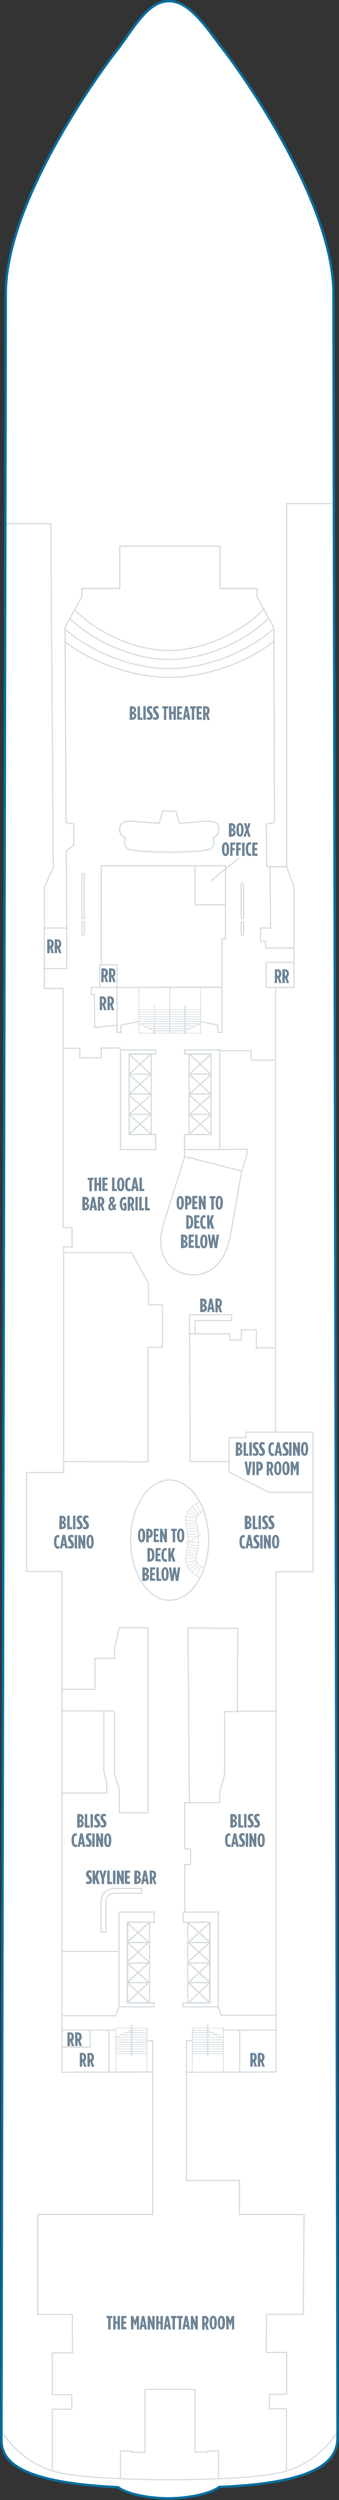 <?xml version="1.0" encoding="utf-8"?>
<!-- Generator: Adobe Illustrator 25.4.1, SVG Export Plug-In . SVG Version: 6.00 Build 0)  -->
<svg version="1.1" id="BLISS_DECK_07" xmlns="http://www.w3.org/2000/svg" xmlns:xlink="http://www.w3.org/1999/xlink" x="0px"
	 y="0px" width="140.7px" height="1035px" viewBox="0 0 140.7 1035" style="enable-background:new 0 0 140.7 1035;"
	 xml:space="preserve">
<rect x="0" y="0" width="140.7" height="1035" fill="#333333" stroke="none"/>
<style type="text/css">
	.st0{fill:#FFFFFF;}
	.st1{fill:none;stroke:#D5DCE0;stroke-width:0.5;}
	.st2{fill:none;stroke:#D5DCE0;stroke-width:0.25;}
	.st3{fill:#6E8496;}
	.st4{fill:none;}
	.st5{fill:none;stroke:#076FA0;stroke-miterlimit:10;}
</style>
<g id="BLISS_DECK_07_BOTTOM">
	<path class="st0" d="M0.6,1010c0,8.7,6.8,17.7,48.4,19.7c3.7,2.8,12.8,4.6,20.9,4.6c8.2,0,17.4-1.9,21.1-4.7
		c41-1.7,49.1-10.7,49.1-20.6l0-0.6c0,0-1.7-880.4-1.7-886.9C138.4,83,98.9,28.5,93,21C87.1,13.5,79.2,0.5,70.4,0.5h-0.5h0
		c-9,0-15.5,13-21.5,20.5s-46,62-46,100.5c0,6.5-1.8,888.2-1.8,888.2L0.6,1010z"/>
	<polyline class="st1" points="57.6,422.9 50.2,424.4 50.2,427.4 48.6,427.4 48.6,399.4 41.4,399.4 41.4,408.8 	"/>
	<polyline class="st1" points="48.5,424.4 39.3,425.4 39.2,411.7 37.9,411.7 37.9,408.8 92.1,408.7 	"/>
	<path class="st1" d="M95.3,512.6c-2.6,13-11.2,16.6-18.8,14.7c-8-2.1-12.2-9.9-8.3-21.8l8.5-26.7l23.6,6l-4.9,28L95.3,512.6z"/>
	<polyline class="st1" points="114.4,592.9 102.1,592.9 102.1,595.2 95.1,595.2 95.1,605.1 78.9,605.1 78.7,552.2 95.4,552.2 
		95.4,554.8 100.2,554.8 100.2,550.5 106.4,550.5 106.4,558 114.1,558 	"/>
	<polygon class="st1" points="98.7,674.1 98.5,708.6 93.2,708.6 93.2,734.8 91.2,742 91.2,746.3 78.6,746.3 78,674 	"/>
	<path class="st1" d="M79.9,844.8h-2.5v57.9h22v14.1h26.8c0,0-0.4,41.5-0.2,41.3h-15.4l-0.1,15.8h8.5v17.3h-7.2v6h7.1v25.5"/>
	<line class="st1" x1="48" y1="840.5" x2="25.5" y2="840.5"/>
	<path class="st1" d="M92.4,840.5h22.2c0,0,0,17.3,0,17.3l-37.2,0.1"/>
	<path class="st2" d="M81.3,652.3c0.8-1.2,1.5-2.5,2.1-3.9c0,0,0,0,0-0.1"/>
	<path class="st2" d="M81.6,644.1c0.8-3.3,0.8-5,0.8-6.9C82.4,639,82.3,640.8,81.6,644.1c-0.4,1.6,0.1,3.8,3,5"/>
	<path class="st2" d="M77.2,643.1c0.7-3,0.9-5,0.9-5.9C78.1,638.4,77.9,640.1,77.2,643.1c-1.1,5,2.2,8.4,5.8,10"/>
	<polyline class="st2" points="82.6,647.8 79.7,651 81.3,652.3 	"/>
	<polyline class="st2" points="82.1,647.2 78.6,649.8 77.7,648.5 81.6,646.7 81.5,645.9 77.2,647 77.1,645.3 81.4,645 81.5,644.3 
		77.1,643.8 77.3,642.7 81.7,643.3 81.9,642.2 77.5,641.7 77.7,640.6 82.1,641.1 82.3,639.8 77.8,639.6 78,638.4 82.4,638.6 
		82.4,637.6 	"/>
	<path class="st2" d="M81.6,630.6c0.8,3.3,0.8,5,0.8,6.9C82.4,635.7,82.3,633.9,81.6,630.6c-0.4-1.6,0.1-3.8,3-5"/>
	<path class="st2" d="M77.2,631.6c0.7,3,0.9,5,0.9,5.9C78.1,636.3,77.9,634.6,77.2,631.6c-1.1-5,2.2-8.4,5.8-10"/>
	<polyline class="st2" points="82.6,626.9 79.7,623.7 81.3,622.5 83.4,626.2 	"/>
	<polyline class="st2" points="82.1,627.5 78.6,624.9 77.7,626.2 81.6,628.1 81.5,628.8 77.2,627.7 77.1,629.4 81.4,629.7 
		81.5,630.4 77.1,630.9 77.3,632 81.7,631.4 81.9,632.5 77.5,633 77.7,634.1 82.1,633.7 82.3,634.9 77.8,635.2 78,636.3 82.4,636.1 
		82.4,637.1 	"/>
	<ellipse class="st1" cx="70.4" cy="637.6" rx="16.2" ry="24.9"/>
	<line class="st1" x1="45.2" y1="840.3" x2="45.2" y2="857.8"/>
	<polyline class="st1" points="37.4,840.6 37.4,847.5 25.7,847.5 	"/>
	<line class="st1" x1="99.5" y1="840.4" x2="99.5" y2="857.7"/>
	<polyline class="st1" points="49.4,830.8 48.1,834.5 25.4,834.5 	"/>
	<polyline class="st1" points="90.6,830.8 91.8,834.3 114.5,834.3 	"/>
	<polyline class="st1" points="26.1,434 33.1,434 33.1,437.9 42,437.9 42,433.9 50.1,433.9 	"/>
	<polyline class="st1" points="91.4,435 104.3,435 104.3,438.9 114.3,438.9 	"/>
	<polyline class="st1" points="47.5,686.7 47.5,682.6 49.5,673.9 61.4,673.9 61.4,750.5 49.5,750.5 49.5,740.7 47.5,734.6 
		47.5,708.4 	"/>
	<polyline class="st1" points="121.9,392.5 110.3,392.5 110.2,389.7 108.1,389.7 108.1,384.2 112.3,384.2 112.1,358.8 119,358.8 	
		"/>
	<polyline class="st1" points="114.6,840.5 114.6,650.7 129.9,650.7 129.9,592.9 114.4,592.9 114.4,409 	"/>
	<line class="st1" x1="25.5" y1="807.9" x2="49.2" y2="807.9"/>
	<polyline class="st1" points="25.4,699.4 39.4,699.4 39.4,686.5 47.2,686.5 	"/>
	<line class="st1" x1="25.4" y1="708.3" x2="47.2" y2="708.3"/>
	<polyline class="st1" points="129.7,617.8 111.6,617.8 95.1,609.4 95.1,603.8 	"/>
	<polygon class="st1" points="96.1,544.3 81,544.3 81,544.3 79.1,544.3 79.1,544.3 78.7,544.3 78.7,552.2 81,552.2 81,546.7 
		96.1,546.7 	"/>
	<polyline class="st1" points="91.3,475.9 102.5,475.8 102.5,478.1 100.2,485.2 	"/>
	<polyline class="st1" points="121.8,398.4 110.4,398.4 110.5,408.8 122,408.8 122,367.3 119,358.8 110.7,358.8 110.5,341.2 
		113.9,340.5 113.7,259.9 106.7,247.2 106.7,243.6 91.3,243.6 91.3,226.1 49.7,226.1 49.7,243.6 34,243.6 34,247 27,259.7 
		27.4,340.5 30.6,341.2 30.6,349.9 27.5,352.4 27.7,384.2 18.4,384.2 18.4,409.2 26.2,409.2 26.2,508.2 29.9,508.2 29.9,516.2 
		26.4,516.2 26.4,609.6 11,609.6 11,650.6 25.7,650.6 25.7,857.9 63.4,857.8 	"/>
	<polyline class="st1" points="18,401 27.7,401 27.7,383.6 	"/>
	<path class="st1" d="M34.5,380.4c-0.3,0-0.5-0.2-0.5-0.4v-18c0-0.2,0.2-0.4,0.5-0.4s0.5,0.2,0.5,0.4v18
		C35,380.2,34.7,380.4,34.5,380.4z"/>
	<path class="st1" d="M34.5,387.1c-0.3,0-0.5-0.2-0.5-0.4v-4.8c0-0.2,0.2-0.4,0.5-0.4s0.5,0.2,0.5,0.4v4.8
		C35,386.9,34.7,387.1,34.5,387.1z"/>
	<path class="st1" d="M100.6,380.4c-0.3,0-0.5-0.2-0.5-0.4v-14.1c0-0.2,0.2-0.4,0.5-0.4s0.5,0.2,0.5,0.4V380
		C101.1,380.2,100.9,380.4,100.6,380.4z"/>
	<path class="st1" d="M100.6,387.1c-0.3,0-0.5-0.2-0.5-0.4v-4.8c0-0.2,0.2-0.4,0.5-0.4s0.5,0.2,0.5,0.4v4.8
		C101.1,386.9,100.9,387.1,100.6,387.1z"/>
	<polyline class="st2" points="83.6,635.3 80.6,637 80.1,636.8 80.1,638 79.6,637.5 76.8,638.9 	"/>
	<polyline class="st1" points="80.9,358.4 80.9,374.6 93.5,374.6 	"/>
	<polyline class="st1" points="18.4,384.2 18.4,367.5 22.1,359 21.1,216.8 2.7,216.8 	"/>
	<polyline class="st1" points="119,358.8 119,208.5 137.9,208.5 	"/>
	<polyline class="st1" points="21.7,1022.8 21.7,997.4 29.8,997.4 29.8,991.4 21.7,991.4 21.7,974.1 30.1,974.1 30,958.2 
		15.6,958.2 15.7,958.2 15.7,917.1 15.9,916.8 63.4,916.8 63.4,844.9 60.9,844.9 	"/>
	<polyline class="st1" points="26.2,518.6 54.6,518.6 61.6,531.2 61.6,540.2 67.4,540.2 67.4,557.8 61.5,557.8 61.4,557.9 
		61.4,605.2 26.5,605.1 	"/>
	<polyline class="st1" points="42,399.2 42,358.5 42,358.4 93.6,358.4 93.6,388.8 93.5,388.8 92.1,388.8 92.1,427.4 90.4,427.4 
		90.4,424.4 83.3,422.9 	"/>
	<path class="st1" d="M70.4,335.8l-2.9,0c0,0-0.5,2.2-1.4,5c-2.8-0.1-6.4-0.4-9.6-0.7c-2.8-0.2-5.9-0.4-6.6,1.8
		c-1.2,3.8,2.1,4.9,2.1,4.9c-0.9,4,1.1,4.9,3.1,5.2s7.8,0.8,15.1,0.8h0.1c7.3,0,13.1-0.5,15.1-0.8c2-0.3,4-1.2,3.1-5.2
		c0,0,3.3-1.2,2.1-4.9c-0.7-2.2-3.7-2-6.6-1.8c-3.2,0.3-6.8,0.6-9.6,0.7c-0.8-2.9-1.4-5-1.4-5L70.4,335.8L70.4,335.8z"/>
	<line class="st1" x1="99.1" y1="355.3" x2="87.6" y2="364.6"/>
	<rect x="64" y="426.7" class="st2" width="6.4" height="1"/>
	<rect x="70.5" y="426.7" class="st2" width="6.4" height="1"/>
	<rect x="57.6" y="408.8" class="st2" width="12.9" height="18.9"/>
	<rect x="57.6" y="420.9" class="st2" width="12.9" height="1"/>
	<rect x="57.6" y="421.9" class="st2" width="12.9" height="1"/>
	<rect x="57.6" y="422.9" class="st2" width="12.9" height="1"/>
	<polygon class="st2" points="59.7,424.8 70.5,424.8 70.5,423.8 57.6,423.8 	"/>
	<polygon class="st2" points="61.8,425.8 70.5,425.8 70.5,424.8 59.7,424.8 	"/>
	<rect x="64.3" y="425.8" class="st2" width="6.2" height="1"/>
	<rect x="64.3" y="426.7" class="st2" width="6.2" height="1"/>
	<polygon class="st2" points="57.6,427.7 63.9,427.7 63.9,426.8 57.6,423.8 	"/>
	<path class="st2" d="M63.8,416.5c0-0.1,0.1-0.2,0.2-0.2l0,0c0.1,0,0.2,0.1,0.2,0.2v11.3c0,0.1-0.1,0.2-0.2,0.2l0,0
		c-0.1,0-0.2-0.1-0.2-0.2C63.8,427.8,63.8,416.5,63.8,416.5z"/>
	<rect x="70.4" y="408.8" class="st2" width="12.9" height="18.9"/>
	<rect x="70.4" y="420.9" class="st2" width="12.9" height="1"/>
	<rect x="70.4" y="421.9" class="st2" width="12.9" height="1"/>
	<rect x="70.4" y="422.9" class="st2" width="12.9" height="1"/>
	<polygon class="st2" points="81.2,424.8 70.4,424.8 70.4,423.8 83.3,423.8 	"/>
	<polygon class="st2" points="79.1,425.8 70.4,425.8 70.4,424.8 81.2,424.8 	"/>
	<rect x="70.4" y="425.8" class="st2" width="6.2" height="1"/>
	<rect x="70.4" y="426.7" class="st2" width="6.2" height="1"/>
	<polygon class="st2" points="83.3,427.7 77,427.7 77,426.8 83.3,423.8 	"/>
	<path class="st2" d="M77,416.5c0-0.1-0.1-0.2-0.2-0.2l0,0c-0.1,0-0.2,0.1-0.2,0.2v11.3c0,0.1,0.1,0.2,0.2,0.2l0,0
		c0.1,0,0.2-0.1,0.2-0.2V416.5z"/>
	<rect x="53.6" y="436.4" class="st1" width="9.2" height="33.3"/>
	<line class="st1" x1="62.6" y1="461.4" x2="53.7" y2="469.4"/>
	<line class="st1" x1="62.5" y1="469.4" x2="53.6" y2="461.4"/>
	<polyline class="st1" points="62.6,453.3 53.7,461.3 62.5,461.3 53.6,453.3 	"/>
	<polyline class="st1" points="62.6,444.8 53.7,452.9 62.5,452.9 53.6,444.8 	"/>
	<polyline class="st1" points="62.6,436.4 53.7,444.7 62.5,444.7 53.6,436.4 	"/>
	<polygon class="st1" points="64.6,475.9 64.6,469.7 53.6,469.7 53.6,436.3 64.6,436.3 64.6,434.7 50,434.7 50,475.9 	"/>
	<rect x="78.5" y="436.4" class="st1" width="9.1" height="33.3"/>
	<line class="st1" x1="78.6" y1="461.4" x2="87.5" y2="469.4"/>
	<line class="st1" x1="78.7" y1="469.4" x2="87.6" y2="461.4"/>
	<polyline class="st1" points="78.6,453.3 87.5,461.3 78.7,461.3 87.6,453.3 	"/>
	<polyline class="st1" points="78.6,444.8 87.5,452.9 78.7,452.9 87.6,444.8 	"/>
	<polyline class="st1" points="78.6,436.4 87.5,444.7 78.7,444.7 87.6,436.4 	"/>
	<polygon class="st1" points="76.6,475.9 76.6,469.7 87.6,469.7 87.6,436.3 76.6,436.3 76.6,434.7 91.2,434.7 91.2,475.9 	"/>
	<rect x="86.3" y="849.3" class="st2" width="6.4" height="1"/>
	<rect x="79.9" y="847.3" class="st2" width="12.9" height="1"/>
	<rect x="48" y="847.3" class="st2" width="12.9" height="1"/>
	<rect x="52.8" y="795.8" class="st1" width="9.3" height="33.3"/>
	<line class="st1" x1="61.8" y1="804.1" x2="52.9" y2="796.1"/>
	<line class="st1" x1="61.7" y1="796.1" x2="52.8" y2="804.1"/>
	<polyline class="st1" points="61.8,812.2 52.9,804.2 61.7,804.2 52.8,812.2 	"/>
	<polyline class="st1" points="61.8,820.7 52.9,812.7 61.7,812.7 52.8,820.7 	"/>
	<polyline class="st1" points="61.8,829.1 52.9,820.8 61.7,820.8 52.8,829.1 	"/>
	<polygon class="st1" points="64,791.6 64,795.8 53,795.8 53,829.2 63.9,829.2 63.9,830.8 49.4,830.8 49.4,791.6 	"/>
	<rect x="77.9" y="795.8" class="st1" width="9.3" height="33.3"/>
	<line class="st1" x1="78.2" y1="804.1" x2="87" y2="796.1"/>
	<line class="st1" x1="78.2" y1="796.1" x2="87.1" y2="804.1"/>
	<polyline class="st1" points="78.2,812.2 87,804.2 78.2,804.2 87.1,812.2 	"/>
	<polyline class="st1" points="78.2,820.7 87,812.7 78.2,812.7 87.1,820.7 	"/>
	<polyline class="st1" points="78.2,829.1 87,820.8 78.2,820.8 87.1,829.1 	"/>
	<polygon class="st1" points="76,791.6 76,795.8 87,795.8 87,829.2 76,829.2 76,830.8 90.6,830.8 90.6,791.6 	"/>
	<rect x="79.9" y="849.3" class="st2" width="6.4" height="1"/>
	<rect x="79.8" y="839.6" class="st2" width="12.9" height="18.2"/>
	<rect x="79.8" y="845.4" class="st2" width="12.9" height="1"/>
	<rect x="79.8" y="844.5" class="st2" width="12.9" height="1"/>
	<rect x="79.8" y="843.5" class="st2" width="12.9" height="1"/>
	<polygon class="st2" points="90.6,842.5 79.8,842.5 79.8,843.5 92.7,843.5 	"/>
	<polygon class="st2" points="88.4,841.5 79.8,841.5 79.8,842.5 90.6,842.5 	"/>
	<rect x="79.8" y="840.6" class="st2" width="6.2" height="1"/>
	<rect x="79.8" y="839.6" class="st2" width="6.2" height="1"/>
	<polygon class="st2" points="92.7,839.6 86.4,839.6 86.4,840.5 92.7,843.5 	"/>
	<path class="st2" d="M86.4,850.8c0,0.1-0.1,0.2-0.2,0.2l0,0c-0.1,0-0.2-0.1-0.2-0.2v-12.3c0-0.1,0.1-0.2,0.2-0.2l0,0
		c0.1,0,0.2,0.1,0.2,0.2V850.8z"/>
	<rect x="54.5" y="849.3" class="st2" width="6.4" height="1"/>
	<rect x="48" y="849.3" class="st2" width="6.4" height="1"/>
	<rect x="48.1" y="839.6" class="st2" width="12.9" height="18.2"/>
	<rect x="48.1" y="845.4" class="st2" width="12.9" height="1"/>
	<rect x="48.1" y="844.5" class="st2" width="12.9" height="1"/>
	<rect x="48.1" y="843.5" class="st2" width="12.9" height="1"/>
	<polygon class="st2" points="50.2,842.5 61,842.5 61,843.5 48.1,843.5 	"/>
	<polygon class="st2" points="52.4,841.5 61,841.5 61,842.5 50.2,842.5 	"/>
	<rect x="54.9" y="840.6" class="st2" width="6.2" height="1"/>
	<rect x="54.9" y="839.6" class="st2" width="6.2" height="1"/>
	<polygon class="st2" points="48.1,839.6 54.4,839.6 54.4,840.5 48.1,843.5 	"/>
	<path class="st2" d="M54.4,850.8c0,0.1,0.1,0.2,0.2,0.2l0,0c0.1,0,0.2-0.1,0.2-0.2v-12.3c0-0.1-0.1-0.2-0.2-0.2l0,0
		c-0.1,0-0.2,0.1-0.2,0.2V850.8z"/>
	<path class="st1" d="M41.9,799.8h2v-12c0-2.7,1.3-4,4-4h10.8v-2H47.9c-3.8,0-6,2.2-6,6V799.8z"/>
	<polyline class="st1" points="110.5,408.8 122,408.8 122,367.3 119,358.8 110.7,358.8 110.5,341.2 113.9,340.5 113.7,259.9 
		106.7,247.2 106.7,243.6 91.3,243.6 91.3,226.1 49.7,226.1 49.7,243.6 34,243.6 34,247 27,259.7 27.4,340.5 30.6,341.2 30.6,349.9 
		27.5,352.4 27.7,384.2 18.4,384.2 18.4,409.2 26.2,409.2 	"/>
	<polyline class="st1" points="80.9,358.4 80.9,374.6 93.5,374.6 	"/>
	<path class="st1" d="M70.4,335.8l-2.9,0c0,0-0.5,2.2-1.4,5c-2.8-0.1-6.4-0.4-9.6-0.7c-2.8-0.2-5.9-0.4-6.6,1.8
		c-1.2,3.8,2.1,4.9,2.1,4.9c-0.9,4,1.1,4.9,3.1,5.2s7.8,0.8,15.1,0.8h0.1c7.3,0,13.1-0.5,15.1-0.8c2-0.3,4-1.2,3.1-5.2
		c0,0,3.3-1.2,2.1-4.9c-0.7-2.2-3.7-2-6.6-1.8c-3.2,0.3-6.8,0.6-9.6,0.7c-0.8-2.9-1.4-5-1.4-5L70.4,335.8L70.4,335.8z"/>
	<line class="st1" x1="99.1" y1="355.3" x2="87.6" y2="364.6"/>
	<polygon class="st1" points="41.4,408.8 41.4,399.4 42,399.4 42,399.2 42,358.5 42,358.4 93.6,358.4 93.6,388.8 93.5,388.8 
		92.1,388.8 92.1,408.8 	"/>
	<line class="st1" x1="42" y1="380.5" x2="42" y2="358.3"/>
	<rect x="64" y="426.7" class="st2" width="6.4" height="1"/>
	<rect x="57.5" y="419.9" class="st2" width="12.9" height="1"/>
	<rect x="70.5" y="426.7" class="st2" width="6.4" height="1"/>
	<rect x="70.5" y="419.9" class="st2" width="12.9" height="1"/>
	<rect x="57.5" y="418" class="st2" width="12.9" height="1"/>
	<rect x="70.5" y="418" class="st2" width="12.9" height="1"/>
	<rect x="57.6" y="408.8" class="st2" width="12.9" height="18.9"/>
	<rect x="57.6" y="420.9" class="st2" width="12.9" height="1"/>
	<rect x="57.6" y="421.9" class="st2" width="12.9" height="1"/>
	<rect x="57.6" y="422.9" class="st2" width="12.9" height="1"/>
	<polygon class="st2" points="59.7,424.8 70.5,424.8 70.5,423.8 57.6,423.8 	"/>
	<polygon class="st2" points="61.8,425.8 70.5,425.8 70.5,424.8 59.7,424.8 	"/>
	<rect x="64.3" y="425.8" class="st2" width="6.2" height="1"/>
	<rect x="64.3" y="426.7" class="st2" width="6.2" height="1"/>
	<polygon class="st2" points="57.6,427.7 63.9,427.7 63.9,426.8 57.6,423.8 	"/>
	<path class="st2" d="M63.8,416.5c0-0.1,0.1-0.2,0.2-0.2l0,0c0.1,0,0.2,0.1,0.2,0.2v11.3c0,0.1-0.1,0.2-0.2,0.2l0,0
		c-0.1,0-0.2-0.1-0.2-0.2C63.8,427.8,63.8,416.5,63.8,416.5z"/>
	<rect x="70.4" y="408.8" class="st2" width="12.9" height="18.9"/>
	<rect x="70.4" y="420.9" class="st2" width="12.9" height="1"/>
	<rect x="70.4" y="421.9" class="st2" width="12.9" height="1"/>
	<rect x="70.4" y="422.9" class="st2" width="12.9" height="1"/>
	<polygon class="st2" points="81.2,424.8 70.4,424.8 70.4,423.8 83.3,423.8 	"/>
	<polygon class="st2" points="79.1,425.8 70.4,425.8 70.4,424.8 81.2,424.8 	"/>
	<rect x="70.4" y="425.8" class="st2" width="6.2" height="1"/>
	<rect x="70.4" y="426.7" class="st2" width="6.2" height="1"/>
	<polygon class="st2" points="83.3,427.7 77,427.7 77,426.8 83.3,423.8 	"/>
	<path class="st2" d="M77,416.5c0-0.1-0.1-0.2-0.2-0.2l0,0c-0.1,0-0.2,0.1-0.2,0.2v11.3c0,0.1,0.1,0.2,0.2,0.2l0,0
		c0.1,0,0.2-0.1,0.2-0.2V416.5z"/>
	<rect x="53.6" y="436.4" class="st1" width="9.2" height="33.3"/>
	<line class="st1" x1="62.6" y1="461.4" x2="53.7" y2="469.4"/>
	<line class="st1" x1="62.5" y1="469.4" x2="53.6" y2="461.4"/>
	<polyline class="st1" points="62.6,453.3 53.7,461.3 62.5,461.3 53.6,453.3 	"/>
	<polyline class="st1" points="62.6,444.8 53.7,452.9 62.5,452.9 53.6,444.8 	"/>
	<polyline class="st1" points="62.6,436.4 53.7,444.7 62.5,444.7 53.6,436.4 	"/>
	<polygon class="st1" points="64.6,475.9 64.6,469.7 53.6,469.7 53.6,436.3 64.6,436.3 64.6,434.7 50,434.7 50,475.9 	"/>
	<rect x="78.5" y="436.4" class="st1" width="9.1" height="33.3"/>
	<line class="st1" x1="78.6" y1="461.4" x2="87.5" y2="469.4"/>
	<line class="st1" x1="78.7" y1="469.4" x2="87.6" y2="461.4"/>
	<polyline class="st1" points="78.6,453.3 87.5,461.3 78.7,461.3 87.6,453.3 	"/>
	<polyline class="st1" points="78.6,444.8 87.5,452.9 78.7,452.9 87.6,444.8 	"/>
	<polyline class="st1" points="78.6,436.4 87.5,444.7 78.7,444.7 87.6,436.4 	"/>
	<polygon class="st1" points="76.6,475.9 76.6,469.7 87.6,469.7 87.6,436.3 76.6,436.3 76.6,434.7 91.2,434.7 91.2,475.9 	"/>
	<rect x="86.3" y="849.3" class="st2" width="6.4" height="1"/>
	<rect x="79.9" y="847.3" class="st2" width="12.9" height="1"/>
	<rect x="48" y="847.3" class="st2" width="12.9" height="1"/>
	<line class="st1" x1="61.8" y1="804.1" x2="52.9" y2="796.1"/>
	<line class="st1" x1="61.7" y1="796.1" x2="52.8" y2="804.1"/>
	<polyline class="st1" points="61.8,812.2 52.9,804.2 61.7,804.2 52.8,812.2 	"/>
	<polyline class="st1" points="61.8,820.7 52.9,812.7 61.7,812.7 52.8,820.7 	"/>
	<polyline class="st1" points="61.8,829.1 52.9,820.8 61.7,820.8 52.8,829.1 	"/>
	<line class="st1" x1="78.2" y1="804.1" x2="87" y2="796.1"/>
	<line class="st1" x1="78.2" y1="796.1" x2="87.1" y2="804.1"/>
	<polyline class="st1" points="78.2,812.2 87,804.2 78.2,804.2 87.1,812.2 	"/>
	<polyline class="st1" points="78.2,820.7 87,812.7 78.2,812.7 87.1,820.7 	"/>
	<polyline class="st1" points="78.2,829.1 87,820.8 78.2,820.8 87.1,829.1 	"/>
	<rect x="79.9" y="849.3" class="st2" width="6.4" height="1"/>
	<rect x="79.8" y="839.6" class="st2" width="12.9" height="18.2"/>
	<rect x="79.8" y="845.4" class="st2" width="12.9" height="1"/>
	<rect x="79.8" y="844.5" class="st2" width="12.9" height="1"/>
	<rect x="79.8" y="843.5" class="st2" width="12.9" height="1"/>
	<polygon class="st2" points="90.6,842.5 79.8,842.5 79.8,843.5 92.7,843.5 	"/>
	<polygon class="st2" points="88.4,841.5 79.8,841.5 79.8,842.5 90.6,842.5 	"/>
	<rect x="79.8" y="840.6" class="st2" width="6.2" height="1"/>
	<rect x="79.8" y="839.6" class="st2" width="6.2" height="1"/>
	<polygon class="st2" points="92.7,839.6 86.4,839.6 86.4,840.5 92.7,843.5 	"/>
	<path class="st2" d="M86.4,850.8c0,0.1-0.1,0.2-0.2,0.2l0,0c-0.1,0-0.2-0.1-0.2-0.2v-12.3c0-0.1,0.1-0.2,0.2-0.2l0,0
		c0.1,0,0.2,0.1,0.2,0.2V850.8z"/>
	<rect x="54.5" y="849.3" class="st2" width="6.4" height="1"/>
	<rect x="48" y="849.3" class="st2" width="6.4" height="1"/>
	<rect x="48.1" y="839.6" class="st2" width="12.9" height="18.2"/>
	<rect x="48.1" y="845.4" class="st2" width="12.9" height="1"/>
	<rect x="48.1" y="844.5" class="st2" width="12.9" height="1"/>
	<rect x="48.1" y="843.5" class="st2" width="12.9" height="1"/>
	<polygon class="st2" points="50.2,842.5 61,842.5 61,843.5 48.1,843.5 	"/>
	<polygon class="st2" points="52.4,841.5 61,841.5 61,842.5 50.2,842.5 	"/>
	<rect x="54.9" y="840.6" class="st2" width="6.2" height="1"/>
	<rect x="54.9" y="839.6" class="st2" width="6.2" height="1"/>
	<polygon class="st2" points="48.1,839.6 54.4,839.6 54.4,840.5 48.1,843.5 	"/>
	<path class="st2" d="M54.4,850.8c0,0.1,0.1,0.2,0.2,0.2l0,0c0.1,0,0.2-0.1,0.2-0.2v-12.3c0-0.1-0.1-0.2-0.2-0.2l0,0
		c-0.1,0-0.2,0.1-0.2,0.2V850.8z"/>
	<path class="st1" d="M109.4,252.3c-9.4,9.7-25.3,17-39.2,17h-0.2c-13.9,0-29.8-7.3-39.2-17"/>
	<path class="st1" d="M111.7,255.8C101.8,265.6,85,273,70.4,273h-0.3c-14.7,0-31.4-7.4-41.4-17.2"/>
	<path class="st1" d="M113.6,260.3c-10.4,9.4-27.9,16.5-43.2,16.5h-0.3c-15.3,0-32.8-7.1-43.2-16.5"/>
	<path class="st1" d="M113.6,265.5c-10.4,8.5-27.9,14.9-43.2,14.9h-0.3c-15.3,0-32.8-6.4-43.2-14.9"/>
	<rect x="79.9" y="847.3" class="st2" width="12.9" height="1"/>
	<rect x="48" y="847.3" class="st2" width="12.9" height="1"/>
	<line class="st1" x1="61.8" y1="804.1" x2="52.9" y2="796.1"/>
	<line class="st1" x1="61.7" y1="796.1" x2="52.8" y2="804.1"/>
	<polyline class="st1" points="61.8,812.2 52.9,804.2 61.7,804.2 52.8,812.2 	"/>
	<polyline class="st1" points="61.8,820.7 52.9,812.7 61.7,812.7 52.8,820.7 	"/>
	<polyline class="st1" points="61.8,829.1 52.9,820.8 61.7,820.8 52.8,829.1 	"/>
	<line class="st1" x1="78.2" y1="804.1" x2="87" y2="796.1"/>
	<line class="st1" x1="78.2" y1="796.1" x2="87.1" y2="804.1"/>
	<polyline class="st1" points="78.2,812.2 87,804.2 78.2,804.2 87.1,812.2 	"/>
	<polyline class="st1" points="78.2,820.7 87,812.7 78.2,812.7 87.1,820.7 	"/>
	<polyline class="st1" points="78.2,829.1 87,820.8 78.2,820.8 87.1,829.1 	"/>
	<rect x="79.9" y="849.3" class="st2" width="6.4" height="1"/>
	<rect x="79.8" y="839.6" class="st2" width="12.9" height="18.2"/>
	<rect x="79.8" y="845.4" class="st2" width="12.9" height="1"/>
	<rect x="79.8" y="844.5" class="st2" width="12.9" height="1"/>
	<rect x="79.8" y="843.5" class="st2" width="12.9" height="1"/>
	<polygon class="st2" points="90.6,842.5 79.8,842.5 79.8,843.5 92.7,843.5 	"/>
	<polygon class="st2" points="88.4,841.5 79.8,841.5 79.8,842.5 90.6,842.5 	"/>
	<rect x="79.8" y="840.6" class="st2" width="6.2" height="1"/>
	<rect x="79.8" y="839.6" class="st2" width="6.2" height="1"/>
	<polygon class="st2" points="92.7,839.6 86.4,839.6 86.4,840.5 92.7,843.5 	"/>
	<path class="st2" d="M86.4,850.8c0,0.1-0.1,0.2-0.2,0.2l0,0c-0.1,0-0.2-0.1-0.2-0.2v-12.3c0-0.1,0.1-0.2,0.2-0.2l0,0
		c0.1,0,0.2,0.1,0.2,0.2V850.8z"/>
	<rect x="54.5" y="849.3" class="st2" width="6.4" height="1"/>
	<rect x="48" y="849.3" class="st2" width="6.4" height="1"/>
	<rect x="48.1" y="839.6" class="st2" width="12.9" height="18.2"/>
	<rect x="48.1" y="845.4" class="st2" width="12.9" height="1"/>
	<rect x="48.1" y="844.5" class="st2" width="12.9" height="1"/>
	<rect x="48.1" y="843.5" class="st2" width="12.9" height="1"/>
	<polygon class="st2" points="50.2,842.5 61,842.5 61,843.5 48.1,843.5 	"/>
	<polygon class="st2" points="52.4,841.5 61,841.5 61,842.5 50.2,842.5 	"/>
	<rect x="54.9" y="840.6" class="st2" width="6.2" height="1"/>
	<rect x="54.9" y="839.6" class="st2" width="6.2" height="1"/>
	<polygon class="st2" points="48.1,839.6 54.4,839.6 54.4,840.5 48.1,843.5 	"/>
	<path class="st2" d="M54.4,850.8c0,0.1,0.1,0.2,0.2,0.2l0,0c0.1,0,0.2-0.1,0.2-0.2v-12.3c0-0.1-0.1-0.2-0.2-0.2l0,0
		c-0.1,0-0.2,0.1-0.2,0.2V850.8z"/>
	<polyline class="st1" points="90.7,1026 90.7,1014.7 86.2,1014.7 86.2,1015.2 80.9,1015.2 80.9,989.2 60.2,989.2 60.2,1015.2 
		54.4,1015.2 54.4,1014.7 50,1014.7 50,1026 	"/>
	<path class="st1" d="M70.5,1026.6c-12.5,0-39-0.5-49.2-3.8c-12.1-4-18.5-12.8-20.8-16.5"/>
	<path class="st1" d="M70.4,1026.6c12.5,0,39-0.5,49.2-3.8c12.1-4,18.5-12.8,20.8-16.5"/>
	<line class="st1" x1="76.6" y1="478.8" x2="76.6" y2="475.9"/>
	<line class="st1" x1="114.3" y1="708.4" x2="98.5" y2="708.4"/>
	<polyline class="st1" points="78.6,746.3 76.7,746.3 76.7,765.4 79.1,765.4 79.1,771.9 76.7,771.9 76.7,791.6 	"/>
	<polyline class="st1" points="43.1,708.2 43.1,733.7 44.3,738.1 44.3,742.3 25.8,742.3 	"/>
	<path class="st3" d="M57.3,635.8v-0.3c0-1.8,0.6-2.7,1.5-2.7c0.9,0,1.5,0.9,1.5,2.7v0.3c0,1.8-0.6,2.7-1.5,2.7
		C57.9,638.6,57.3,637.7,57.3,635.8z M59.2,635.8v-0.3c0-1.4-0.2-1.8-0.5-1.8c-0.3,0-0.5,0.4-0.5,1.8v0.3c0,1.4,0.2,1.8,0.5,1.8
		S59.2,637.3,59.2,635.8z M60.7,632.9h0.9c1.1,0,1.8,0.6,1.8,1.9v0c0,1.3-0.7,1.9-1.7,1.9h0v1.8h-1V632.9z M61.7,635.8
		c0.4,0,0.7-0.3,0.7-1v0c0-0.7-0.3-1-0.7-1h0L61.7,635.8L61.7,635.8L61.7,635.8z M63.8,632.9h2.1v0.9h-1.2v1.4h1v0.9h-1v1.4H66v0.9
		h-2.2V632.9z M66.4,632.9h0.9l1,2.8v-2.8h1v5.6h-0.9l-1-3v3h-1L66.4,632.9L66.4,632.9z M71.7,633.8H71v-0.9h2.4v0.9h-0.7v4.7h-1
		C71.7,638.5,71.7,633.8,71.7,633.8z M73.5,635.8v-0.3c0-1.8,0.6-2.7,1.5-2.7c0.9,0,1.5,0.9,1.5,2.7v0.3c0,1.8-0.6,2.7-1.5,2.7
		S73.5,637.7,73.5,635.8z M75.5,635.8v-0.3c0-1.4-0.2-1.8-0.5-1.8s-0.5,0.4-0.5,1.8v0.3c0,1.4,0.2,1.8,0.5,1.8
		S75.5,637.3,75.5,635.8z M61.2,640.9h0.9c1.2,0,2,0.9,2,2.7v0.2c0,1.8-0.7,2.7-2,2.7h-0.9C61.2,646.5,61.2,640.9,61.2,640.9z
		 M62.2,645.6c0.5,0,0.9-0.4,0.9-1.8v-0.2c0-1.4-0.4-1.8-0.9-1.8h0L62.2,645.6L62.2,645.6z M64.6,640.9h2.1v0.9h-1.2v1.4h1v0.9h-1
		v1.4h1.2v0.9h-2.2L64.6,640.9L64.6,640.9z M67,643.8v-0.2c0-2,0.7-2.7,1.6-2.7c0.3,0,0.4,0,0.6,0.1v1c-0.2-0.1-0.4-0.2-0.5-0.2
		c-0.4,0-0.7,0.4-0.7,1.8v0.2c0,1.5,0.3,1.8,0.8,1.8c0.2,0,0.3-0.1,0.5-0.2v1c-0.2,0.1-0.4,0.2-0.7,0.2
		C67.7,646.5,67,645.7,67,643.8z M69.8,640.9h1v2.3l0.8-2.3h1.1l-0.9,2.4l1,3.2h-1.1l-0.6-2.1l-0.2,0.6v1.5h-1L69.8,640.9
		L69.8,640.9z M59.1,648.9H60c0.9,0,1.8,0.4,1.8,1.4v0c0,0.7-0.4,1.1-0.8,1.3c0.5,0.2,0.9,0.5,0.9,1.2v0.1c0,1-0.8,1.6-1.9,1.6h-0.9
		L59.1,648.9L59.1,648.9z M60.1,651.2c0.4,0,0.7-0.2,0.7-0.7v0c0-0.5-0.3-0.7-0.7-0.7h0L60.1,651.2L60.1,651.2z M60.1,653.6
		c0.4,0,0.8-0.3,0.8-0.7v0c0-0.5-0.3-0.7-0.8-0.7h0L60.1,653.6L60.1,653.6L60.1,653.6z M62.3,648.9h2.1v0.9h-1.2v1.4h1v0.9h-1v1.4
		h1.2v0.9h-2.2C62.3,654.5,62.3,648.9,62.3,648.9z M64.9,648.9h1v4.7h1v0.9h-2C64.9,654.5,64.9,648.9,64.9,648.9z M67,651.8v-0.3
		c0-1.8,0.6-2.7,1.5-2.7s1.5,0.9,1.5,2.7v0.3c0,1.8-0.6,2.7-1.5,2.7S67,653.7,67,651.8z M69,651.8v-0.3c0-1.4-0.2-1.8-0.5-1.8
		s-0.5,0.4-0.5,1.8v0.3c0,1.4,0.2,1.8,0.5,1.8S69,653.3,69,651.8z M70.1,648.9h1l0.4,3.4l0.5-3.4h0.9l0.5,3.4l0.4-3.4h1l-0.8,5.6h-1
		l-0.5-3.3l-0.5,3.3h-1L70.1,648.9z"/>
	<path class="st3" d="M73.3,498.1v-0.3c0-1.8,0.6-2.7,1.5-2.7s1.5,0.9,1.5,2.7v0.3c0,1.8-0.6,2.7-1.5,2.7
		C73.9,500.8,73.3,499.9,73.3,498.1z M75.3,498.1v-0.3c0-1.4-0.2-1.8-0.5-1.8s-0.5,0.4-0.5,1.8v0.3c0,1.4,0.2,1.8,0.5,1.8
		S75.3,499.5,75.3,498.1z M76.8,495.1h0.9c1.1,0,1.8,0.6,1.8,1.9v0c0,1.3-0.7,1.9-1.7,1.9h0v1.8h-1V495.1z M77.8,498.1
		c0.4,0,0.7-0.3,0.7-1v0c0-0.7-0.3-1-0.7-1h0L77.8,498.1L77.8,498.1L77.8,498.1z M79.9,495.1H82v0.9h-1.2v1.4h1v0.9h-1v1.4H82v0.9
		h-2.2V495.1z M82.5,495.1h0.9l1,2.8v-2.8h1v5.6h-0.9l-1-3v3h-1L82.5,495.1L82.5,495.1z M87.7,496.1H87v-0.9h2.4v0.9h-0.7v4.7h-1
		V496.1z M89.5,498.1v-0.3c0-1.8,0.6-2.7,1.5-2.7c0.9,0,1.5,0.9,1.5,2.7v0.3c0,1.8-0.6,2.7-1.5,2.7
		C90.1,500.8,89.5,499.9,89.5,498.1z M91.5,498.1v-0.3c0-1.4-0.2-1.8-0.5-1.8c-0.3,0-0.5,0.4-0.5,1.8v0.3c0,1.4,0.2,1.8,0.5,1.8
		C91.3,499.9,91.5,499.5,91.5,498.1z M77.3,503.1h0.9c1.2,0,2,0.9,2,2.7v0.2c0,1.8-0.7,2.7-2,2.7h-0.9V503.1z M78.3,507.8
		c0.5,0,0.9-0.4,0.9-1.8v-0.2c0-1.4-0.4-1.8-0.9-1.8h0L78.3,507.8L78.3,507.8z M80.7,503.1h2.1v0.9h-1.2v1.4h1v0.9h-1v1.4h1.2v0.9
		h-2.2V503.1z M83.1,506v-0.2c0-2,0.7-2.7,1.6-2.7c0.3,0,0.4,0,0.6,0.1v1c-0.2-0.1-0.4-0.2-0.5-0.2c-0.4,0-0.7,0.4-0.7,1.8v0.2
		c0,1.5,0.3,1.8,0.8,1.8c0.2,0,0.3-0.1,0.5-0.2v1c-0.2,0.1-0.4,0.2-0.7,0.2C83.8,508.8,83.1,508,83.1,506z M85.9,503.1h1v2.3
		l0.8-2.3h1.1l-0.9,2.4l1,3.2h-1.1l-0.6-2.1l-0.2,0.6v1.5h-1L85.9,503.1L85.9,503.1z M75.2,511.1h0.8c0.9,0,1.8,0.4,1.8,1.4v0
		c0,0.7-0.4,1.1-0.8,1.3c0.5,0.2,0.9,0.5,0.9,1.2v0.1c0,1-0.8,1.6-1.9,1.6h-0.9V511.1z M76.2,513.5c0.4,0,0.7-0.2,0.7-0.7v0
		c0-0.5-0.3-0.7-0.7-0.7h0L76.2,513.5L76.2,513.5z M76.2,515.8c0.4,0,0.8-0.3,0.8-0.7v0c0-0.5-0.3-0.7-0.8-0.7h0L76.2,515.8
		L76.2,515.8L76.2,515.8z M78.4,511.1h2.1v0.9h-1.2v1.4h1v0.9h-1v1.4h1.2v0.9h-2.2V511.1z M81,511.1h1v4.7h1v0.9h-2V511.1z
		 M83.1,514.1v-0.3c0-1.8,0.6-2.7,1.5-2.7s1.5,0.9,1.5,2.7v0.3c0,1.8-0.6,2.7-1.5,2.7S83.1,515.9,83.1,514.1z M85.1,514.1v-0.3
		c0-1.4-0.2-1.8-0.5-1.8s-0.5,0.4-0.5,1.8v0.3c0,1.4,0.2,1.8,0.5,1.8S85.1,515.5,85.1,514.1z M86.2,511.1h1l0.4,3.4l0.5-3.4H89
		l0.5,3.4l0.4-3.4h1l-0.8,5.6h-1l-0.5-3.3l-0.5,3.3h-1L86.2,511.1z"/>
	<path class="st3" d="M83.1,537.6H84c0.9,0,1.8,0.4,1.8,1.4v0c0,0.7-0.4,1.1-0.8,1.3c0.5,0.2,0.9,0.5,0.9,1.2v0.1
		c0,1-0.8,1.6-1.9,1.6h-0.9V537.6z M84.1,540c0.4,0,0.7-0.2,0.7-0.7v0c0-0.5-0.3-0.7-0.7-0.7h0L84.1,540L84.1,540z M84.1,542.3
		c0.4,0,0.8-0.3,0.8-0.7v0c0-0.5-0.3-0.7-0.8-0.7h0L84.1,542.3L84.1,542.3L84.1,542.3z M87,537.6h1l1.1,5.6h-1l-0.2-1.1h-0.9
		l-0.2,1.1H86L87,537.6z M87.8,541.2l-0.3-1.8l-0.3,1.8H87.8z M89.4,537.6h1c1,0,1.7,0.5,1.7,1.8v0.1c0,0.7-0.3,1.2-0.7,1.5l0.8,2.3
		h-1l-0.6-2h-0.2v2h-1L89.4,537.6L89.4,537.6z M90.5,540.4c0.4,0,0.7-0.2,0.7-0.9v-0.1c0-0.7-0.3-0.9-0.8-0.9h0L90.5,540.4
		L90.5,540.4z"/>
	<path class="st3" d="M24.7,627.5h0.8c0.9,0,1.8,0.4,1.8,1.4v0c0,0.7-0.4,1.1-0.8,1.3c0.5,0.2,0.9,0.5,0.9,1.2v0.1
		c0,1-0.8,1.6-1.9,1.6h-0.9L24.7,627.5L24.7,627.5z M25.7,629.8c0.4,0,0.7-0.2,0.7-0.7v0c0-0.5-0.3-0.7-0.7-0.7h0L25.7,629.8
		L25.7,629.8z M25.7,632.2c0.4,0,0.8-0.3,0.8-0.7v0c0-0.5-0.3-0.7-0.8-0.7h0L25.7,632.2L25.7,632.2L25.7,632.2z M27.9,627.5h1v4.7h1
		v0.9h-2V627.5z M30.3,627.5h1v5.6h-1V627.5z M31.8,632.9v-1c0.3,0.2,0.6,0.3,0.9,0.3c0.3,0,0.5-0.1,0.5-0.5v0c0-0.3-0.1-0.4-0.5-1
		c-0.7-0.8-0.9-1.1-0.9-1.8v0c0-0.9,0.6-1.5,1.4-1.5c0.4,0,0.6,0.1,0.9,0.2v1c-0.3-0.2-0.5-0.3-0.7-0.3c-0.3,0-0.5,0.2-0.5,0.5v0
		c0,0.3,0.1,0.4,0.5,0.9c0.8,0.9,0.9,1.2,0.9,1.9v0c0,0.9-0.6,1.5-1.4,1.5C32.4,633.1,32,633,31.8,632.9z M34.4,632.9v-1
		c0.3,0.2,0.6,0.3,0.9,0.3c0.3,0,0.5-0.1,0.5-0.5v0c0-0.3-0.1-0.4-0.5-1c-0.7-0.8-0.9-1.1-0.9-1.8v0c0-0.9,0.6-1.5,1.4-1.5
		c0.4,0,0.6,0.1,0.9,0.2v1c-0.3-0.2-0.5-0.3-0.7-0.3c-0.3,0-0.5,0.2-0.5,0.5v0c0,0.3,0.1,0.4,0.5,0.9c0.8,0.9,0.9,1.2,0.9,1.9v0
		c0,0.9-0.6,1.5-1.4,1.5C35,633.1,34.6,633,34.4,632.9z M22.4,638.4v-0.2c0-2,0.7-2.7,1.6-2.7c0.3,0,0.4,0,0.6,0.1v1
		c-0.2-0.1-0.4-0.2-0.5-0.2c-0.4,0-0.7,0.4-0.7,1.8v0.2c0,1.5,0.3,1.8,0.8,1.8c0.2,0,0.3-0.1,0.5-0.2v1c-0.2,0.1-0.4,0.2-0.7,0.2
		C23.1,641.1,22.4,640.3,22.4,638.4z M26,635.4h1l1.1,5.6h-1l-0.2-1.1H26l-0.2,1.1h-0.9L26,635.4z M26.8,639.1l-0.3-1.8l-0.3,1.8
		H26.8z M28.2,640.9v-1c0.3,0.2,0.6,0.3,0.9,0.3c0.3,0,0.5-0.1,0.5-0.5v0c0-0.3-0.1-0.4-0.5-1c-0.7-0.8-0.9-1.1-0.9-1.8v0
		c0-0.9,0.6-1.5,1.4-1.5c0.4,0,0.6,0.1,0.9,0.2v1c-0.3-0.2-0.5-0.3-0.7-0.3c-0.3,0-0.5,0.2-0.5,0.5v0c0,0.3,0.1,0.4,0.5,0.9
		c0.8,0.9,0.9,1.2,0.9,1.9v0c0,0.9-0.6,1.5-1.4,1.5C28.9,641.1,28.5,641,28.2,640.9z M31,635.5h1v5.6h-1V635.5z M32.5,635.5h0.9
		l1,2.8v-2.8h1v5.6h-0.9l-1-3v3h-1C32.5,641.1,32.5,635.5,32.5,635.5z M35.9,638.4v-0.3c0-1.8,0.6-2.7,1.5-2.7s1.5,0.9,1.5,2.7v0.3
		c0,1.8-0.6,2.7-1.5,2.7C36.5,641.1,35.9,640.3,35.9,638.4z M37.9,638.4v-0.3c0-1.4-0.2-1.8-0.5-1.8c-0.3,0-0.5,0.4-0.5,1.8v0.3
		c0,1.4,0.2,1.8,0.5,1.8S37.9,639.8,37.9,638.4z"/>
	<path class="st3" d="M101.7,627.5h0.8c0.9,0,1.8,0.4,1.8,1.4v0c0,0.7-0.4,1.1-0.8,1.3c0.5,0.2,0.9,0.5,0.9,1.2v0.1
		c0,1-0.8,1.6-1.9,1.6h-0.9V627.5z M102.7,629.8c0.4,0,0.7-0.2,0.7-0.7v0c0-0.5-0.3-0.7-0.7-0.7h0L102.7,629.8L102.7,629.8z
		 M102.7,632.2c0.4,0,0.8-0.3,0.8-0.7v0c0-0.5-0.3-0.7-0.8-0.7h0L102.7,632.2L102.7,632.2L102.7,632.2z M104.9,627.5h1v4.7h1v0.9h-2
		C104.9,633.1,104.9,627.5,104.9,627.5z M107.3,627.5h1v5.6h-1V627.5z M108.8,632.9v-1c0.3,0.2,0.6,0.3,0.9,0.3
		c0.3,0,0.5-0.1,0.5-0.5v0c0-0.3-0.1-0.4-0.5-1c-0.7-0.8-0.9-1.1-0.9-1.8v0c0-0.9,0.6-1.5,1.4-1.5c0.4,0,0.6,0.1,0.9,0.2v1
		c-0.3-0.2-0.5-0.3-0.7-0.3c-0.3,0-0.5,0.2-0.5,0.5v0c0,0.3,0.1,0.4,0.5,0.9c0.8,0.9,0.9,1.2,0.9,1.9v0c0,0.9-0.6,1.5-1.4,1.5
		C109.4,633.1,109,633,108.8,632.9z M111.4,632.9v-1c0.3,0.2,0.6,0.3,0.9,0.3c0.3,0,0.5-0.1,0.5-0.5v0c0-0.3-0.1-0.4-0.5-1
		c-0.7-0.8-0.9-1.1-0.9-1.8v0c0-0.9,0.6-1.5,1.4-1.5c0.4,0,0.6,0.1,0.9,0.2v1c-0.3-0.2-0.5-0.3-0.7-0.3c-0.3,0-0.5,0.2-0.5,0.5v0
		c0,0.3,0.1,0.4,0.5,0.9c0.8,0.9,0.9,1.2,0.9,1.9v0c0,0.9-0.6,1.5-1.4,1.5C112,633.1,111.6,633,111.4,632.9z M99.4,638.4v-0.2
		c0-2,0.7-2.7,1.6-2.7c0.3,0,0.4,0,0.6,0.1v1c-0.2-0.1-0.4-0.2-0.5-0.2c-0.4,0-0.7,0.4-0.7,1.8v0.2c0,1.5,0.3,1.8,0.8,1.8
		c0.2,0,0.3-0.1,0.5-0.2v1c-0.2,0.1-0.4,0.2-0.7,0.2C100.1,641.1,99.4,640.3,99.4,638.4z M103,635.4h1l1.1,5.6h-1l-0.2-1.1H103
		l-0.2,1.1h-0.9L103,635.4z M103.8,639.1l-0.3-1.8l-0.3,1.8H103.8z M105.2,640.9v-1c0.3,0.2,0.6,0.3,0.9,0.3c0.3,0,0.5-0.1,0.5-0.5
		v0c0-0.3-0.1-0.4-0.5-1c-0.7-0.8-0.9-1.1-0.9-1.8v0c0-0.9,0.6-1.5,1.4-1.5c0.4,0,0.6,0.1,0.9,0.2v1c-0.3-0.2-0.5-0.3-0.7-0.3
		c-0.3,0-0.5,0.2-0.5,0.5v0c0,0.3,0.1,0.4,0.5,0.9c0.8,0.9,0.9,1.2,0.9,1.9v0c0,0.9-0.6,1.5-1.4,1.5
		C105.9,641.1,105.5,641,105.2,640.9z M108,635.5h1v5.6h-1V635.5z M109.5,635.5h0.9l1,2.8v-2.8h1v5.6h-0.9l-1-3v3h-1L109.5,635.5
		L109.5,635.5z M112.9,638.4v-0.3c0-1.8,0.6-2.7,1.5-2.7s1.5,0.9,1.5,2.7v0.3c0,1.8-0.6,2.7-1.5,2.7S112.9,640.3,112.9,638.4z
		 M114.9,638.4v-0.3c0-1.4-0.2-1.8-0.5-1.8s-0.5,0.4-0.5,1.8v0.3c0,1.4,0.2,1.8,0.5,1.8S114.9,639.8,114.9,638.4z"/>
	<path class="st3" d="M97.9,597.1h0.8c0.9,0,1.8,0.4,1.8,1.4v0c0,0.7-0.4,1.1-0.8,1.3c0.5,0.2,0.9,0.5,0.9,1.2v0.1
		c0,1-0.8,1.6-1.9,1.6h-0.9C97.9,602.7,97.9,597.1,97.9,597.1z M98.9,599.4c0.4,0,0.7-0.2,0.7-0.7v0c0-0.5-0.3-0.7-0.7-0.7h0
		L98.9,599.4L98.9,599.4z M98.9,601.8c0.4,0,0.8-0.3,0.8-0.7v0c0-0.5-0.3-0.7-0.8-0.7h0L98.9,601.8L98.9,601.8L98.9,601.8z
		 M101.1,597.1h1v4.7h1v0.9h-2C101.1,602.7,101.1,597.1,101.1,597.1z M103.5,597.1h1v5.6h-1V597.1z M104.9,602.5v-1
		c0.3,0.2,0.6,0.3,0.9,0.3c0.3,0,0.5-0.1,0.5-0.5v0c0-0.3-0.1-0.4-0.5-1c-0.7-0.8-0.9-1.1-0.9-1.8v0c0-0.9,0.6-1.5,1.4-1.5
		c0.4,0,0.6,0.1,0.9,0.2v1c-0.3-0.2-0.5-0.3-0.7-0.3c-0.3,0-0.5,0.2-0.5,0.5v0c0,0.3,0.1,0.4,0.5,0.9c0.8,0.9,0.9,1.2,0.9,1.9v0
		c0,0.9-0.6,1.5-1.4,1.5C105.5,602.7,105.2,602.6,104.9,602.5z M107.5,602.5v-1c0.3,0.2,0.6,0.3,0.9,0.3c0.3,0,0.5-0.1,0.5-0.5v0
		c0-0.3-0.1-0.4-0.5-1c-0.7-0.8-0.9-1.1-0.9-1.8v0c0-0.9,0.6-1.5,1.4-1.5c0.4,0,0.6,0.1,0.9,0.2v1c-0.3-0.2-0.5-0.3-0.7-0.3
		c-0.3,0-0.5,0.2-0.5,0.5v0c0,0.3,0.1,0.4,0.5,0.9c0.8,0.9,0.9,1.2,0.9,1.9v0c0,0.9-0.6,1.5-1.4,1.5
		C108.1,602.7,107.8,602.6,107.5,602.5z M111.4,600v-0.2c0-2,0.7-2.7,1.6-2.7c0.3,0,0.4,0,0.6,0.1v1c-0.2-0.1-0.4-0.2-0.5-0.2
		c-0.4,0-0.7,0.4-0.7,1.8v0.2c0,1.5,0.3,1.8,0.8,1.8c0.2,0,0.3-0.1,0.5-0.2v1c-0.2,0.1-0.4,0.2-0.7,0.2
		C112.1,602.7,111.4,601.9,111.4,600z M115,597.1h1l1.1,5.6h-1l-0.2-1.1H115l-0.2,1.1h-0.9L115,597.1z M115.8,600.7l-0.3-1.8
		l-0.3,1.8H115.8z M117.3,602.5v-1c0.3,0.2,0.6,0.3,0.9,0.3c0.3,0,0.5-0.1,0.5-0.5v0c0-0.3-0.1-0.4-0.5-1c-0.7-0.8-0.9-1.1-0.9-1.8
		v0c0-0.9,0.6-1.5,1.4-1.5c0.4,0,0.6,0.1,0.9,0.2v1c-0.3-0.2-0.5-0.3-0.7-0.3c-0.3,0-0.5,0.2-0.5,0.5v0c0,0.3,0.1,0.4,0.5,0.9
		c0.8,0.9,0.9,1.2,0.9,1.9v0c0,0.9-0.6,1.5-1.4,1.5C117.9,602.7,117.5,602.6,117.3,602.5z M120,597.1h1v5.6h-1V597.1z M121.6,597.1
		h0.9l1,2.8v-2.8h1v5.6h-0.9l-1-3v3h-1V597.1z M124.9,600v-0.3c0-1.8,0.6-2.7,1.5-2.7s1.5,0.9,1.5,2.7v0.3c0,1.8-0.6,2.7-1.5,2.7
		S124.9,601.9,124.9,600z M126.9,600v-0.3c0-1.4-0.2-1.8-0.5-1.8s-0.5,0.4-0.5,1.8v0.3c0,1.4,0.2,1.8,0.5,1.8S126.9,601.5,126.9,600
		z M101.5,605.1h1l0.5,3.6l0.5-3.6h1l-1,5.6h-1L101.5,605.1z M104.8,605.1h1v5.6h-1V605.1z M106.4,605.1h0.9c1.1,0,1.8,0.6,1.8,1.9
		v0c0,1.3-0.7,1.9-1.7,1.9h0v1.8h-1V605.1z M107.3,608c0.4,0,0.7-0.3,0.7-1v0c0-0.7-0.3-1-0.7-1h0L107.3,608L107.3,608L107.3,608z
		 M110.7,605.1h1c1,0,1.7,0.5,1.7,1.8v0.1c0,0.7-0.3,1.2-0.7,1.5l0.8,2.3h-1l-0.6-2h-0.2v2h-1C110.7,610.7,110.7,605.1,110.7,605.1z
		 M111.7,607.9c0.4,0,0.7-0.2,0.7-0.9v-0.1c0-0.7-0.3-0.9-0.8-0.9h0L111.7,607.9L111.7,607.9z M113.8,608v-0.3
		c0-1.8,0.6-2.7,1.5-2.7s1.5,0.9,1.5,2.7v0.3c0,1.8-0.6,2.7-1.5,2.7S113.8,609.9,113.8,608z M115.8,608v-0.3c0-1.4-0.2-1.8-0.5-1.8
		s-0.5,0.4-0.5,1.8v0.3c0,1.4,0.2,1.8,0.5,1.8S115.8,609.5,115.8,608z M117.2,608v-0.3c0-1.8,0.6-2.7,1.5-2.7c0.9,0,1.5,0.9,1.5,2.7
		v0.3c0,1.8-0.6,2.7-1.5,2.7C117.8,610.8,117.2,609.9,117.2,608z M119.1,608v-0.3c0-1.4-0.2-1.8-0.5-1.8s-0.5,0.4-0.5,1.8v0.3
		c0,1.4,0.2,1.8,0.5,1.8S119.1,609.5,119.1,608z M120.6,605.1h1l0.7,2l0.7-2h1v5.6H123v-3.4l-0.7,2.1h0l-0.7-2.1v3.4h-0.9
		L120.6,605.1L120.6,605.1z"/>
	<path class="st3" d="M95.7,751h0.8c0.9,0,1.8,0.4,1.8,1.4v0c0,0.7-0.4,1.1-0.8,1.3c0.5,0.2,0.9,0.5,0.9,1.2v0.1
		c0,1-0.8,1.6-1.9,1.6h-0.9V751z M96.7,753.4c0.4,0,0.7-0.2,0.7-0.7v0c0-0.5-0.3-0.7-0.7-0.7h0L96.7,753.4L96.7,753.4z M96.7,755.7
		c0.4,0,0.8-0.3,0.8-0.7v0c0-0.5-0.3-0.7-0.8-0.7h0L96.7,755.7L96.7,755.7L96.7,755.7z M98.9,751h1v4.7h1v0.9h-2V751z M101.3,751h1
		v5.6h-1V751z M102.8,756.4v-1c0.3,0.2,0.6,0.3,0.9,0.3c0.3,0,0.5-0.1,0.5-0.5v0c0-0.3-0.1-0.4-0.5-1c-0.7-0.8-0.9-1.1-0.9-1.8v0
		c0-0.9,0.6-1.5,1.4-1.5c0.4,0,0.6,0.1,0.9,0.2v1c-0.3-0.2-0.5-0.3-0.7-0.3c-0.3,0-0.5,0.2-0.5,0.5v0c0,0.3,0.1,0.4,0.5,0.9
		c0.8,0.9,0.9,1.2,0.9,1.9v0c0,0.9-0.6,1.5-1.4,1.5C103.4,756.6,103,756.5,102.8,756.4z M105.4,756.4v-1c0.3,0.2,0.6,0.3,0.9,0.3
		c0.3,0,0.5-0.1,0.5-0.5v0c0-0.3-0.1-0.4-0.5-1c-0.7-0.8-0.9-1.1-0.9-1.8v0c0-0.9,0.6-1.5,1.4-1.5c0.4,0,0.6,0.1,0.9,0.2v1
		c-0.3-0.2-0.5-0.3-0.7-0.3c-0.3,0-0.5,0.2-0.5,0.5v0c0,0.3,0.1,0.4,0.5,0.9c0.8,0.9,0.9,1.2,0.9,1.9v0c0,0.9-0.6,1.5-1.4,1.5
		C106,756.6,105.6,756.5,105.4,756.4z M93.4,761.9v-0.2c0-2,0.7-2.7,1.6-2.7c0.3,0,0.4,0,0.6,0.1v1c-0.2-0.1-0.4-0.2-0.5-0.2
		c-0.4,0-0.7,0.4-0.7,1.8v0.2c0,1.5,0.3,1.8,0.8,1.8c0.2,0,0.3-0.1,0.5-0.2v1c-0.2,0.1-0.4,0.2-0.7,0.2
		C94.1,764.6,93.4,763.9,93.4,761.9z M97,759h1l1.1,5.6h-1l-0.2-1.1H97l-0.2,1.1h-0.9L97,759z M97.8,762.6l-0.3-1.8l-0.3,1.8H97.8z
		 M99.2,764.4v-1c0.3,0.2,0.6,0.3,0.9,0.3c0.3,0,0.5-0.1,0.5-0.5v0c0-0.3-0.1-0.4-0.5-1c-0.7-0.8-0.9-1.1-0.9-1.8v0
		c0-0.9,0.6-1.5,1.4-1.5c0.4,0,0.6,0.1,0.9,0.2v1c-0.3-0.2-0.5-0.3-0.7-0.3c-0.3,0-0.5,0.2-0.5,0.5v0c0,0.3,0.1,0.4,0.5,0.9
		c0.8,0.9,0.9,1.2,0.9,1.9v0c0,0.9-0.6,1.5-1.4,1.5C99.9,764.6,99.5,764.5,99.2,764.4z M102,759h1v5.6h-1V759z M103.5,759h0.9l1,2.8
		V759h1v5.6h-0.9l-1-3v3h-1L103.5,759L103.5,759z M106.9,762v-0.3c0-1.8,0.6-2.7,1.5-2.7s1.5,0.9,1.5,2.7v0.3c0,1.8-0.6,2.7-1.5,2.7
		S106.9,763.8,106.9,762z M108.9,762v-0.3c0-1.4-0.2-1.8-0.5-1.8s-0.5,0.4-0.5,1.8v0.3c0,1.4,0.2,1.8,0.5,1.8S108.9,763.4,108.9,762
		z"/>
	<path class="st3" d="M32.1,751h0.8c0.9,0,1.8,0.4,1.8,1.4v0c0,0.7-0.4,1.1-0.8,1.3c0.5,0.2,0.9,0.5,0.9,1.2v0.1
		c0,1-0.8,1.6-1.9,1.6h-0.9L32.1,751L32.1,751z M33.1,753.4c0.4,0,0.7-0.2,0.7-0.7v0c0-0.5-0.3-0.7-0.7-0.7h0L33.1,753.4L33.1,753.4
		z M33.1,755.7c0.4,0,0.8-0.3,0.8-0.7v0c0-0.5-0.3-0.7-0.8-0.7h0L33.1,755.7L33.1,755.7L33.1,755.7z M35.2,751h1v4.7h1v0.9h-2V751z
		 M37.6,751h1v5.6h-1V751z M39.1,756.4v-1c0.3,0.2,0.6,0.3,0.9,0.3c0.3,0,0.5-0.1,0.5-0.5v0c0-0.3-0.1-0.4-0.5-1
		c-0.7-0.8-0.9-1.1-0.9-1.8v0c0-0.9,0.6-1.5,1.4-1.5c0.4,0,0.6,0.1,0.9,0.2v1c-0.3-0.2-0.5-0.3-0.7-0.3c-0.3,0-0.5,0.2-0.5,0.5v0
		c0,0.3,0.1,0.4,0.5,0.9c0.8,0.9,0.9,1.2,0.9,1.9v0c0,0.9-0.6,1.5-1.4,1.5C39.7,756.6,39.4,756.5,39.1,756.4z M41.7,756.4v-1
		c0.3,0.2,0.6,0.3,0.9,0.3c0.3,0,0.5-0.1,0.5-0.5v0c0-0.3-0.1-0.4-0.5-1c-0.7-0.8-0.9-1.1-0.9-1.8v0c0-0.9,0.6-1.5,1.4-1.5
		c0.4,0,0.6,0.1,0.9,0.2v1c-0.3-0.2-0.5-0.3-0.7-0.3c-0.3,0-0.5,0.2-0.5,0.5v0c0,0.3,0.1,0.4,0.5,0.9c0.8,0.9,0.9,1.2,0.9,1.9v0
		c0,0.9-0.6,1.5-1.4,1.5C42.3,756.6,42,756.5,41.7,756.4z M29.7,761.9v-0.2c0-2,0.7-2.7,1.6-2.7c0.3,0,0.4,0,0.6,0.1v1
		c-0.2-0.1-0.4-0.2-0.5-0.2c-0.4,0-0.7,0.4-0.7,1.8v0.2c0,1.5,0.3,1.8,0.8,1.8c0.2,0,0.3-0.1,0.5-0.2v1c-0.2,0.1-0.4,0.2-0.7,0.2
		C30.4,764.6,29.7,763.9,29.7,761.9z M33.3,759h1l1.1,5.6h-1l-0.2-1.1h-0.9l-0.2,1.1h-0.9L33.3,759z M34.1,762.6l-0.3-1.8l-0.3,1.8
		H34.1z M35.6,764.4v-1c0.3,0.2,0.6,0.3,0.9,0.3c0.3,0,0.5-0.1,0.5-0.5v0c0-0.3-0.1-0.4-0.5-1c-0.7-0.8-0.9-1.1-0.9-1.8v0
		c0-0.9,0.6-1.5,1.4-1.5c0.4,0,0.6,0.1,0.9,0.2v1c-0.3-0.2-0.5-0.3-0.7-0.3c-0.3,0-0.5,0.2-0.5,0.5v0c0,0.3,0.1,0.4,0.5,0.9
		c0.8,0.9,0.9,1.2,0.9,1.9v0c0,0.9-0.6,1.5-1.4,1.5C36.2,764.6,35.9,764.5,35.6,764.4z M38.3,759h1v5.6h-1V759z M39.9,759h0.9l1,2.8
		V759h1v5.6h-0.9l-1-3v3h-1C39.9,764.6,39.9,759,39.9,759z M43.2,762v-0.3c0-1.8,0.6-2.7,1.5-2.7s1.5,0.9,1.5,2.7v0.3
		c0,1.8-0.6,2.7-1.5,2.7C43.8,764.7,43.2,763.8,43.2,762z M45.2,762v-0.3c0-1.4-0.2-1.8-0.5-1.8c-0.3,0-0.5,0.4-0.5,1.8v0.3
		c0,1.4,0.2,1.8,0.5,1.8S45.2,763.4,45.2,762z"/>
	<path class="st3" d="M44.9,959.7h-0.7v-0.9h2.4v0.9h-0.7v4.7h-1L44.9,959.7L44.9,959.7z M47,958.8h1v2.3h0.8v-2.3h1v5.6h-1V962H48
		v2.4h-1V958.8z M50.4,958.8h2.1v0.9h-1.2v1.4h1v0.9h-1v1.4h1.2v0.9h-2.2V958.8z M54.3,958.8h1l0.7,2l0.7-2h1v5.6h-0.9V961l-0.7,2.1
		h0l-0.7-2.1v3.4h-0.9C54.3,964.4,54.3,958.8,54.3,958.8z M58.9,958.8h1l1.1,5.6h-1l-0.2-1.1H59l-0.2,1.1h-0.9L58.9,958.8z
		 M59.7,962.4l-0.3-1.8l-0.3,1.8H59.7z M61.3,958.8h0.9l1,2.8v-2.8h1v5.6h-0.9l-1-3v3h-1V958.8z M64.8,958.8h1v2.3h0.8v-2.3h1v5.6
		h-1V962h-0.8v2.4h-1V958.8z M68.9,958.8h1l1.1,5.6h-1l-0.2-1.1H69l-0.2,1.1h-0.9L68.9,958.8z M69.7,962.4l-0.3-1.8l-0.3,1.8H69.7z
		 M71.6,959.7h-0.7v-0.9h2.4v0.9h-0.7v4.7h-1L71.6,959.7L71.6,959.7z M74.2,959.7h-0.7v-0.9h2.4v0.9h-0.7v4.7h-1V959.7z M76.8,958.8
		h1l1.1,5.6h-1l-0.2-1.1h-0.9l-0.2,1.1h-0.9L76.8,958.8z M77.6,962.4l-0.3-1.8l-0.3,1.8H77.6z M79.2,958.8h0.9l1,2.8v-2.8h1v5.6
		h-0.9l-1-3v3h-1C79.2,964.4,79.2,958.8,79.2,958.8z M83.9,958.8h1c1,0,1.7,0.5,1.7,1.8v0.1c0,0.7-0.3,1.2-0.7,1.5l0.8,2.3h-1
		l-0.6-2h-0.2v2h-1V958.8z M84.9,961.6c0.4,0,0.7-0.2,0.7-0.9v-0.1c0-0.7-0.3-0.9-0.8-0.9h0L84.9,961.6L84.9,961.6z M87,961.7v-0.3
		c0-1.8,0.6-2.7,1.5-2.7s1.5,0.9,1.5,2.7v0.3c0,1.8-0.6,2.7-1.5,2.7S87,963.6,87,961.7z M89,961.7v-0.3c0-1.4-0.2-1.8-0.5-1.8
		S88,960,88,961.5v0.3c0,1.4,0.2,1.8,0.5,1.8S89,963.2,89,961.7z M90.4,961.7v-0.3c0-1.8,0.6-2.7,1.5-2.7s1.5,0.9,1.5,2.7v0.3
		c0,1.8-0.6,2.7-1.5,2.7S90.4,963.6,90.4,961.7z M92.3,961.7v-0.3c0-1.4-0.2-1.8-0.5-1.8s-0.5,0.4-0.5,1.8v0.3
		c0,1.4,0.2,1.8,0.5,1.8S92.3,963.2,92.3,961.7z M93.8,958.8h1l0.7,2l0.7-2h1v5.6h-0.9V961l-0.7,2.1h0l-0.7-2.1v3.4h-0.9L93.8,958.8
		L93.8,958.8z"/>
	<path class="st3" d="M35.7,779.8v-1c0.3,0.2,0.6,0.3,0.9,0.3c0.3,0,0.5-0.1,0.5-0.5v0c0-0.3-0.1-0.4-0.5-1
		c-0.7-0.8-0.9-1.1-0.9-1.8v0c0-0.9,0.6-1.5,1.4-1.5c0.4,0,0.6,0.1,0.9,0.2v1c-0.3-0.2-0.5-0.3-0.7-0.3c-0.3,0-0.5,0.2-0.5,0.5v0
		c0,0.3,0.1,0.4,0.5,0.9c0.8,0.9,0.9,1.2,0.9,1.9v0c0,0.9-0.6,1.5-1.4,1.5C36.3,780,35.9,779.9,35.7,779.8z M38.4,774.4h1v2.3
		l0.8-2.3h1.1l-0.9,2.4l1,3.2h-1.1l-0.6-2.1l-0.2,0.6v1.5h-1L38.4,774.4L38.4,774.4z M42.2,777.8l-1-3.4h1l0.5,2.1l0.5-2.1h1l-1,3.4
		v2.2h-1L42.2,777.8L42.2,777.8z M44.5,774.4h1v4.7h1v0.9h-2V774.4z M46.9,774.4h1v5.6h-1C46.9,780,46.9,774.4,46.9,774.4z
		 M48.5,774.4h0.9l1,2.8v-2.8h1v5.6h-0.9l-1-3v3h-1C48.5,780,48.5,774.4,48.5,774.4z M51.9,774.4h2.1v0.9h-1.2v1.4h1v0.9h-1v1.4h1.2
		v0.9h-2.2V774.4z M55.8,774.4h0.8c0.9,0,1.8,0.4,1.8,1.4v0c0,0.7-0.4,1.1-0.8,1.3c0.5,0.2,0.9,0.5,0.9,1.2v0.1c0,1-0.8,1.6-1.9,1.6
		h-0.9L55.8,774.4L55.8,774.4z M56.8,776.7c0.4,0,0.7-0.2,0.7-0.7v0c0-0.5-0.3-0.7-0.7-0.7h0L56.8,776.7L56.8,776.7z M56.8,779.1
		c0.4,0,0.8-0.3,0.8-0.7v0c0-0.5-0.3-0.7-0.8-0.7h0L56.8,779.1L56.8,779.1L56.8,779.1z M59.7,774.4h1l1.1,5.6h-1l-0.2-1.1h-0.9
		l-0.2,1.1h-0.9L59.7,774.4z M60.5,778l-0.3-1.8l-0.3,1.8H60.5z M62.1,774.4h1c1,0,1.7,0.5,1.7,1.8v0.1c0,0.7-0.3,1.2-0.7,1.5
		L65,780h-1l-0.6-2h-0.2v2h-1L62.1,774.4L62.1,774.4z M63.1,777.1c0.4,0,0.7-0.2,0.7-0.9v-0.1c0-0.7-0.3-0.9-0.8-0.9h0L63.1,777.1
		L63.1,777.1z"/>
	<path class="st3" d="M42.1,400.9h1c1,0,1.7,0.5,1.7,1.8v0.1c0,0.7-0.3,1.2-0.7,1.5l0.8,2.3h-1l-0.6-2H43v2h-1L42.1,400.9
		L42.1,400.9z M43.1,403.7c0.4,0,0.7-0.2,0.7-0.9v-0.1c0-0.7-0.3-0.9-0.8-0.9h0L43.1,403.7L43.1,403.7z M45.2,400.9h1
		c1,0,1.7,0.5,1.7,1.8v0.1c0,0.7-0.3,1.2-0.7,1.5l0.8,2.3h-1l-0.6-2h-0.2v2h-1L45.2,400.9L45.2,400.9z M46.3,403.7
		c0.4,0,0.7-0.2,0.7-0.9v-0.1c0-0.7-0.3-0.9-0.8-0.9h0L46.3,403.7L46.3,403.7z"/>
	<path class="st3" d="M19.6,388.9h1c1,0,1.7,0.5,1.7,1.8v0.1c0,0.7-0.3,1.2-0.7,1.5l0.8,2.3h-1l-0.6-2h-0.2v2h-1L19.6,388.9
		L19.6,388.9z M20.6,391.6c0.4,0,0.7-0.2,0.7-0.9v-0.1c0-0.7-0.3-0.9-0.8-0.9h0L20.6,391.6L20.6,391.6z M22.7,388.9h1
		c1,0,1.7,0.5,1.7,1.8v0.1c0,0.7-0.3,1.2-0.7,1.5l0.8,2.3h-1l-0.6-2h-0.2v2h-1L22.7,388.9L22.7,388.9z M23.8,391.6
		c0.4,0,0.7-0.2,0.7-0.9v-0.1c0-0.7-0.3-0.9-0.8-0.9h0L23.8,391.6L23.8,391.6z"/>
	<path class="st3" d="M41.4,412.5h1c1,0,1.7,0.5,1.7,1.8v0.1c0,0.7-0.3,1.2-0.7,1.5l0.8,2.3h-1l-0.6-2h-0.2v2h-1L41.4,412.5
		L41.4,412.5z M42.4,415.3c0.4,0,0.7-0.2,0.7-0.9v-0.1c0-0.7-0.3-0.9-0.8-0.9h0L42.4,415.3L42.4,415.3z M44.6,412.5h1
		c1,0,1.7,0.5,1.7,1.8v0.1c0,0.7-0.3,1.2-0.7,1.5l0.8,2.3h-1l-0.6-2h-0.2v2h-1V412.5z M45.6,415.3c0.4,0,0.7-0.2,0.7-0.9v-0.1
		c0-0.7-0.3-0.9-0.8-0.9h0L45.6,415.3L45.6,415.3z"/>
	<path class="st3" d="M114.1,401.3h1c1,0,1.7,0.5,1.7,1.8v0.1c0,0.7-0.3,1.2-0.7,1.5l0.8,2.3h-1l-0.6-2H115v2h-1
		C114.1,406.8,114.1,401.3,114.1,401.3z M115.1,404c0.4,0,0.7-0.2,0.7-0.9v-0.1c0-0.7-0.3-0.9-0.8-0.9h0L115.1,404L115.1,404z
		 M117.2,401.3h1c1,0,1.7,0.5,1.7,1.8v0.1c0,0.7-0.3,1.2-0.7,1.5l0.8,2.3h-1l-0.6-2h-0.2v2h-1C117.2,406.8,117.2,401.3,117.2,401.3z
		 M118.3,404c0.4,0,0.7-0.2,0.7-0.9v-0.1c0-0.7-0.3-0.9-0.8-0.9h0L118.3,404L118.3,404z"/>
	<path class="st3" d="M95.1,340.8h0.8c0.9,0,1.8,0.4,1.8,1.4v0c0,0.7-0.4,1.1-0.8,1.3c0.5,0.2,0.9,0.5,0.9,1.2v0.1
		c0,1-0.8,1.6-1.9,1.6h-0.9V340.8z M96.1,343.1c0.4,0,0.7-0.2,0.7-0.7v0c0-0.5-0.3-0.7-0.7-0.7h0L96.1,343.1L96.1,343.1L96.1,343.1z
		 M96.1,345.4c0.4,0,0.8-0.3,0.8-0.7v0c0-0.5-0.3-0.7-0.8-0.7h0L96.1,345.4L96.1,345.4z M98.1,343.7v-0.3c0-1.8,0.6-2.7,1.5-2.7
		s1.5,0.9,1.5,2.7v0.3c0,1.8-0.6,2.7-1.5,2.7S98.1,345.5,98.1,343.7z M100.1,343.7v-0.3c0-1.4-0.2-1.8-0.5-1.8s-0.5,0.4-0.5,1.8v0.3
		c0,1.4,0.2,1.8,0.5,1.8S100.1,345.1,100.1,343.7z M102.1,343.5l-0.9-2.7h1l0.4,1.6l0.4-1.6h1l-0.9,2.7l0.9,2.9h-1l-0.5-1.7
		l-0.5,1.7h-1L102.1,343.5z M92.1,351.7v-0.3c0-1.8,0.6-2.7,1.5-2.7s1.5,0.9,1.5,2.7v0.3c0,1.8-0.6,2.7-1.5,2.7
		S92.1,353.5,92.1,351.7z M94.1,351.7v-0.3c0-1.4-0.2-1.8-0.5-1.8s-0.5,0.4-0.5,1.8v0.3c0,1.4,0.2,1.8,0.5,1.8
		S94.1,353.1,94.1,351.7z M95.6,348.8h2v0.9h-1.1v1.4h0.9v0.9h-0.9v2.3h-1C95.6,354.3,95.6,348.8,95.6,348.8z M98,348.8h2v0.9H99
		v1.4h0.9v0.9H99v2.3h-1V348.8z M100.5,348.8h1v5.6h-1V348.8z M102,351.6v-0.2c0-2,0.7-2.7,1.6-2.7c0.3,0,0.4,0,0.6,0.1v1
		c-0.2-0.1-0.4-0.2-0.5-0.2c-0.4,0-0.7,0.4-0.7,1.8v0.2c0,1.5,0.3,1.8,0.8,1.8c0.2,0,0.3-0.1,0.5-0.2v1c-0.2,0.1-0.4,0.2-0.7,0.2
		C102.7,354.4,102,353.6,102,351.6z M104.8,348.8h2.1v0.9h-1.2v1.4h1v0.9h-1v1.4h1.2v0.9h-2.2V348.8z"/>
	<path class="st3" d="M37.1,488.5h-0.7v-0.9h2.4v0.9h-0.7v4.7h-1L37.1,488.5L37.1,488.5z M39.2,487.5h1v2.3H41v-2.3h1v5.6h-1v-2.4
		h-0.8v2.4h-1V487.5z M42.6,487.5h2.1v0.9h-1.2v1.4h1v0.9h-1v1.4h1.2v0.9h-2.2V487.5z M46.5,487.5h1v4.7h1v0.9h-2V487.5z
		 M48.6,490.5v-0.3c0-1.8,0.6-2.7,1.5-2.7c0.9,0,1.5,0.9,1.5,2.7v0.3c0,1.8-0.6,2.7-1.5,2.7C49.2,493.2,48.6,492.3,48.6,490.5z
		 M50.6,490.5v-0.3c0-1.4-0.2-1.8-0.5-1.8s-0.5,0.4-0.5,1.8v0.3c0,1.4,0.2,1.8,0.5,1.8S50.6,491.9,50.6,490.5z M51.9,490.4v-0.2
		c0-2,0.7-2.7,1.6-2.7c0.3,0,0.4,0,0.6,0.1v1c-0.2-0.1-0.4-0.2-0.5-0.2c-0.4,0-0.7,0.4-0.7,1.8v0.2c0,1.5,0.3,1.8,0.8,1.8
		c0.2,0,0.3-0.1,0.5-0.2v1c-0.2,0.1-0.4,0.2-0.7,0.2C52.6,493.2,51.9,492.4,51.9,490.4z M55.5,487.5h1l1.1,5.6h-1l-0.2-1.1h-0.9
		l-0.2,1.1h-0.9L55.5,487.5z M56.3,491.2l-0.3-1.8l-0.3,1.8H56.3z M57.9,487.5h1v4.7h1v0.9h-2V487.5z M34.3,495.5h0.8
		c0.9,0,1.8,0.4,1.8,1.4v0c0,0.7-0.4,1.1-0.8,1.3c0.5,0.2,0.9,0.5,0.9,1.2v0.1c0,1-0.8,1.6-1.9,1.6h-0.9V495.5z M35.3,497.9
		c0.4,0,0.7-0.2,0.7-0.7v0c0-0.5-0.3-0.7-0.7-0.7h0L35.3,497.9L35.3,497.9z M35.3,500.2c0.4,0,0.8-0.3,0.8-0.7v0
		c0-0.5-0.3-0.7-0.8-0.7h0L35.3,500.2L35.3,500.2L35.3,500.2z M38.2,495.5h1l1.1,5.6h-1l-0.2-1.1h-0.9l-0.2,1.1h-0.9L38.2,495.5z
		 M39,499.2l-0.3-1.8l-0.3,1.8H39z M40.6,495.5h1c1,0,1.7,0.5,1.7,1.8v0.1c0,0.7-0.3,1.2-0.7,1.5l0.8,2.3h-1l-0.6-2h-0.2v2h-1
		L40.6,495.5L40.6,495.5z M41.6,498.3c0.4,0,0.7-0.2,0.7-0.9v-0.1c0-0.7-0.3-0.9-0.8-0.9h0L41.6,498.3L41.6,498.3z M44.9,499.7
		L44.9,499.7c0-0.7,0.3-1.2,0.9-1.7c-0.3-0.5-0.5-0.9-0.5-1.3v-0.1c0-0.7,0.5-1.2,1.2-1.2c0.7,0,1.1,0.5,1.1,1.2v0.1
		c0,0.6-0.3,1.1-0.8,1.5l0.5,1c0-0.2,0.1-0.4,0.1-0.8l0.8,0.1c-0.1,0.6-0.2,1.1-0.4,1.4l0.5,0.8l-0.7,0.4l-0.3-0.5
		c-0.3,0.3-0.6,0.5-1,0.5C45.5,501.2,44.9,500.6,44.9,499.7z M46.8,500.1l-0.7-1.4c-0.2,0.3-0.3,0.6-0.3,0.9v0.1
		c0,0.4,0.2,0.7,0.5,0.7C46.5,500.4,46.7,500.3,46.8,500.1z M46.4,497.6c0.2-0.2,0.3-0.5,0.3-0.8v-0.1c0-0.3-0.1-0.4-0.3-0.4
		c-0.2,0-0.3,0.2-0.3,0.4v0.1C46.1,497,46.2,497.2,46.4,497.6z M49.7,498.4v-0.2c0-1.8,0.8-2.7,1.9-2.7c0.3,0,0.5,0.1,0.7,0.2v1
		c-0.2-0.1-0.5-0.2-0.7-0.2c-0.6,0-0.9,0.6-0.9,1.8v0.3c0,1.5,0.4,1.8,0.8,1.8c0,0,0,0,0.1,0v-1.4h-0.5V498h1.4v3
		c-0.4,0.2-0.6,0.2-1,0.2C50.5,501.2,49.7,500.4,49.7,498.4z M53,495.5h1c1,0,1.7,0.5,1.7,1.8v0.1c0,0.7-0.3,1.2-0.7,1.5l0.8,2.3h-1
		l-0.6-2H54v2h-1L53,495.5L53,495.5z M54,498.3c0.4,0,0.7-0.2,0.7-0.9v-0.1c0-0.7-0.3-0.9-0.8-0.9h0L54,498.3L54,498.3z M56.2,495.5
		h1v5.6h-1V495.5z M57.8,495.5h1v4.7h1v0.9h-2L57.8,495.5L57.8,495.5z M60.2,495.5h1v4.7h1v0.9h-2L60.2,495.5L60.2,495.5z"/>
	<path class="st3" d="M53.9,292.4h0.8c0.9,0,1.8,0.4,1.8,1.4v0c0,0.7-0.4,1.1-0.8,1.3c0.5,0.2,0.9,0.5,0.9,1.2v0.1
		c0,1-0.8,1.6-1.9,1.6h-0.9L53.9,292.4L53.9,292.4z M54.9,294.7c0.4,0,0.7-0.2,0.7-0.7v0c0-0.5-0.3-0.7-0.7-0.7h0L54.9,294.7
		L54.9,294.7z M54.9,297.1c0.4,0,0.8-0.3,0.8-0.7v0c0-0.5-0.3-0.7-0.8-0.7h0L54.9,297.1L54.9,297.1L54.9,297.1z M57.1,292.4h1v4.7h1
		v0.9h-2V292.4z M59.5,292.4h1v5.6h-1V292.4z M60.9,297.8v-1c0.3,0.2,0.6,0.3,0.9,0.3c0.3,0,0.5-0.1,0.5-0.5v0c0-0.3-0.1-0.4-0.5-1
		c-0.7-0.8-0.9-1.1-0.9-1.8v0c0-0.9,0.6-1.5,1.4-1.5c0.4,0,0.6,0.1,0.9,0.2v1c-0.3-0.2-0.5-0.3-0.7-0.3c-0.3,0-0.5,0.2-0.5,0.5v0
		c0,0.3,0.1,0.4,0.5,0.9c0.8,0.9,0.9,1.2,0.9,1.9v0c0,0.9-0.6,1.5-1.4,1.5C61.6,298,61.2,297.9,60.9,297.8z M63.5,297.8v-1
		c0.3,0.2,0.6,0.3,0.9,0.3c0.3,0,0.5-0.1,0.5-0.5v0c0-0.3-0.1-0.4-0.5-1c-0.7-0.8-0.9-1.1-0.9-1.8v0c0-0.9,0.6-1.5,1.4-1.5
		c0.4,0,0.6,0.1,0.9,0.2v1c-0.3-0.2-0.5-0.3-0.7-0.3c-0.3,0-0.5,0.2-0.5,0.5v0c0,0.3,0.1,0.4,0.5,0.9c0.8,0.9,0.9,1.2,0.9,1.9v0
		c0,0.9-0.6,1.5-1.4,1.5C64.2,298,63.8,297.9,63.5,297.8z M68.1,293.3h-0.7v-0.9h2.4v0.9H69v4.7h-1L68.1,293.3L68.1,293.3z
		 M70.1,292.4h1v2.3H72v-2.3h1v5.6h-1v-2.4h-0.8v2.4h-1L70.1,292.4L70.1,292.4z M73.5,292.4h2.1v0.9h-1.2v1.4h1v0.9h-1v1.4h1.2v0.9
		h-2.2C73.5,298,73.5,292.4,73.5,292.4z M76.9,292.4h1L79,298h-1l-0.2-1.1H77l-0.2,1.1h-0.9L76.9,292.4z M77.7,296l-0.3-1.8
		l-0.3,1.8H77.7z M79.6,293.3h-0.7v-0.9h2.4v0.9h-0.7v4.7h-1L79.6,293.3L79.6,293.3z M81.7,292.4h2.1v0.9h-1.2v1.4h1v0.9h-1v1.4h1.2
		v0.9h-2.2V292.4z M84.3,292.4h1c1,0,1.7,0.5,1.7,1.8v0.1c0,0.7-0.3,1.2-0.7,1.5l0.8,2.3h-1l-0.6-2h-0.2v2h-1V292.4z M85.3,295.1
		c0.4,0,0.7-0.2,0.7-0.9v-0.1c0-0.7-0.3-0.9-0.8-0.9h0L85.3,295.1L85.3,295.1z"/>
	<path class="st3" d="M33.1,849.9h1c1,0,1.7,0.5,1.7,1.8v0.1c0,0.7-0.3,1.2-0.7,1.5l0.8,2.3h-1l-0.6-2h-0.2v2h-1L33.1,849.9
		L33.1,849.9z M34.1,852.6c0.4,0,0.7-0.2,0.7-0.9v-0.1c0-0.7-0.3-0.9-0.8-0.9h0L34.1,852.6L34.1,852.6z M36.3,849.9h1
		c1,0,1.7,0.5,1.7,1.8v0.1c0,0.7-0.3,1.2-0.7,1.5l0.8,2.3h-1l-0.6-2h-0.2v2h-1V849.9z M37.3,852.6c0.4,0,0.7-0.2,0.7-0.9v-0.1
		c0-0.7-0.3-0.9-0.8-0.9h0L37.3,852.6L37.3,852.6z"/>
	<path class="st3" d="M28,841.4h1c1,0,1.7,0.5,1.7,1.8v0.1c0,0.7-0.3,1.2-0.7,1.5l0.8,2.3h-1l-0.6-2H29v2h-1L28,841.4L28,841.4z
		 M29,844.1c0.4,0,0.7-0.2,0.7-0.9v-0.1c0-0.7-0.3-0.9-0.8-0.9h0L29,844.1L29,844.1z M31.2,841.4h1c1,0,1.7,0.5,1.7,1.8v0.1
		c0,0.7-0.3,1.2-0.7,1.5L34,847h-1l-0.6-2h-0.2v2h-1V841.4z M32.2,844.1c0.4,0,0.7-0.2,0.7-0.9v-0.1c0-0.7-0.3-0.9-0.8-0.9h0
		L32.2,844.1L32.2,844.1z"/>
	<path class="st3" d="M103.9,849.9h1c1,0,1.7,0.5,1.7,1.8v0.1c0,0.7-0.3,1.2-0.7,1.5l0.8,2.3h-1l-0.6-2h-0.2v2h-1
		C103.9,855.5,103.9,849.9,103.9,849.9z M104.9,852.6c0.4,0,0.7-0.2,0.7-0.9v-0.1c0-0.7-0.3-0.9-0.8-0.9h0L104.9,852.6L104.9,852.6z
		 M107.1,849.9h1c1,0,1.7,0.5,1.7,1.8v0.1c0,0.7-0.3,1.2-0.7,1.5l0.8,2.3h-1l-0.6-2H108v2h-1V849.9z M108.1,852.6
		c0.4,0,0.7-0.2,0.7-0.9v-0.1c0-0.7-0.3-0.9-0.8-0.9h0L108.1,852.6L108.1,852.6z"/>
</g>
<g id="BLISS_DECK_07_TOP">
	<g id="gDeck07Locations">
		<path width="139.534" height="373.706" id="_x30_7Aft" class="st4" d="M0.6,1009.7l0,0.3c0,8.7,6.8,17.7,48.4,19.7c3.7,2.8,12.8,4.6,20.9,4.6
			c8.2,0,17.4-1.9,21.1-4.7c41-1.7,49.1-10.7,49.1-20.6l0-0.6c0,0-0.3-162.1-0.7-347.8H1.3C0.9,846.9,0.6,1009.7,0.6,1009.7z"/>
		<path width="138.144" height="298.95" id="_x30_7MidShip" class="st4" d="M1.9,361.7c-0.2,92-0.4,198.8-0.6,299h138.1c-0.2-100.1-0.4-207-0.6-299H1.9z"/>
		<path width="136.956" height="361.206" id="_x30_7Forward" class="st4" d="M138.4,121.5C138.4,83,98.9,28.5,93,21C87.1,13.5,79.2,0.5,70.4,0.5h-0.5h0
			c-9,0-15.5,13-21.5,20.5s-46,62-46,100.5c0,2.2-0.2,105.1-0.5,240.2h137C138.6,226.7,138.4,123.7,138.4,121.5z"/>
	</g>
	<path class="st5" d="M0.6,1010c0,8.7,6.8,17.7,48.4,19.7c3.7,2.8,12.8,4.6,20.9,4.6c8.2,0,17.4-1.9,21.1-4.7
		c41-1.7,49.1-10.7,49.1-20.6l0-0.6c0,0-1.7-880.4-1.7-886.9C138.4,83,98.9,28.5,93,21C87.1,13.5,79.2,0.5,70.4,0.5h-0.5h0
		c-9,0-15.5,13-21.5,20.5s-46,62-46,100.5c0,6.5-1.8,888.2-1.8,888.2L0.6,1010z"/>
</g>
</svg>
